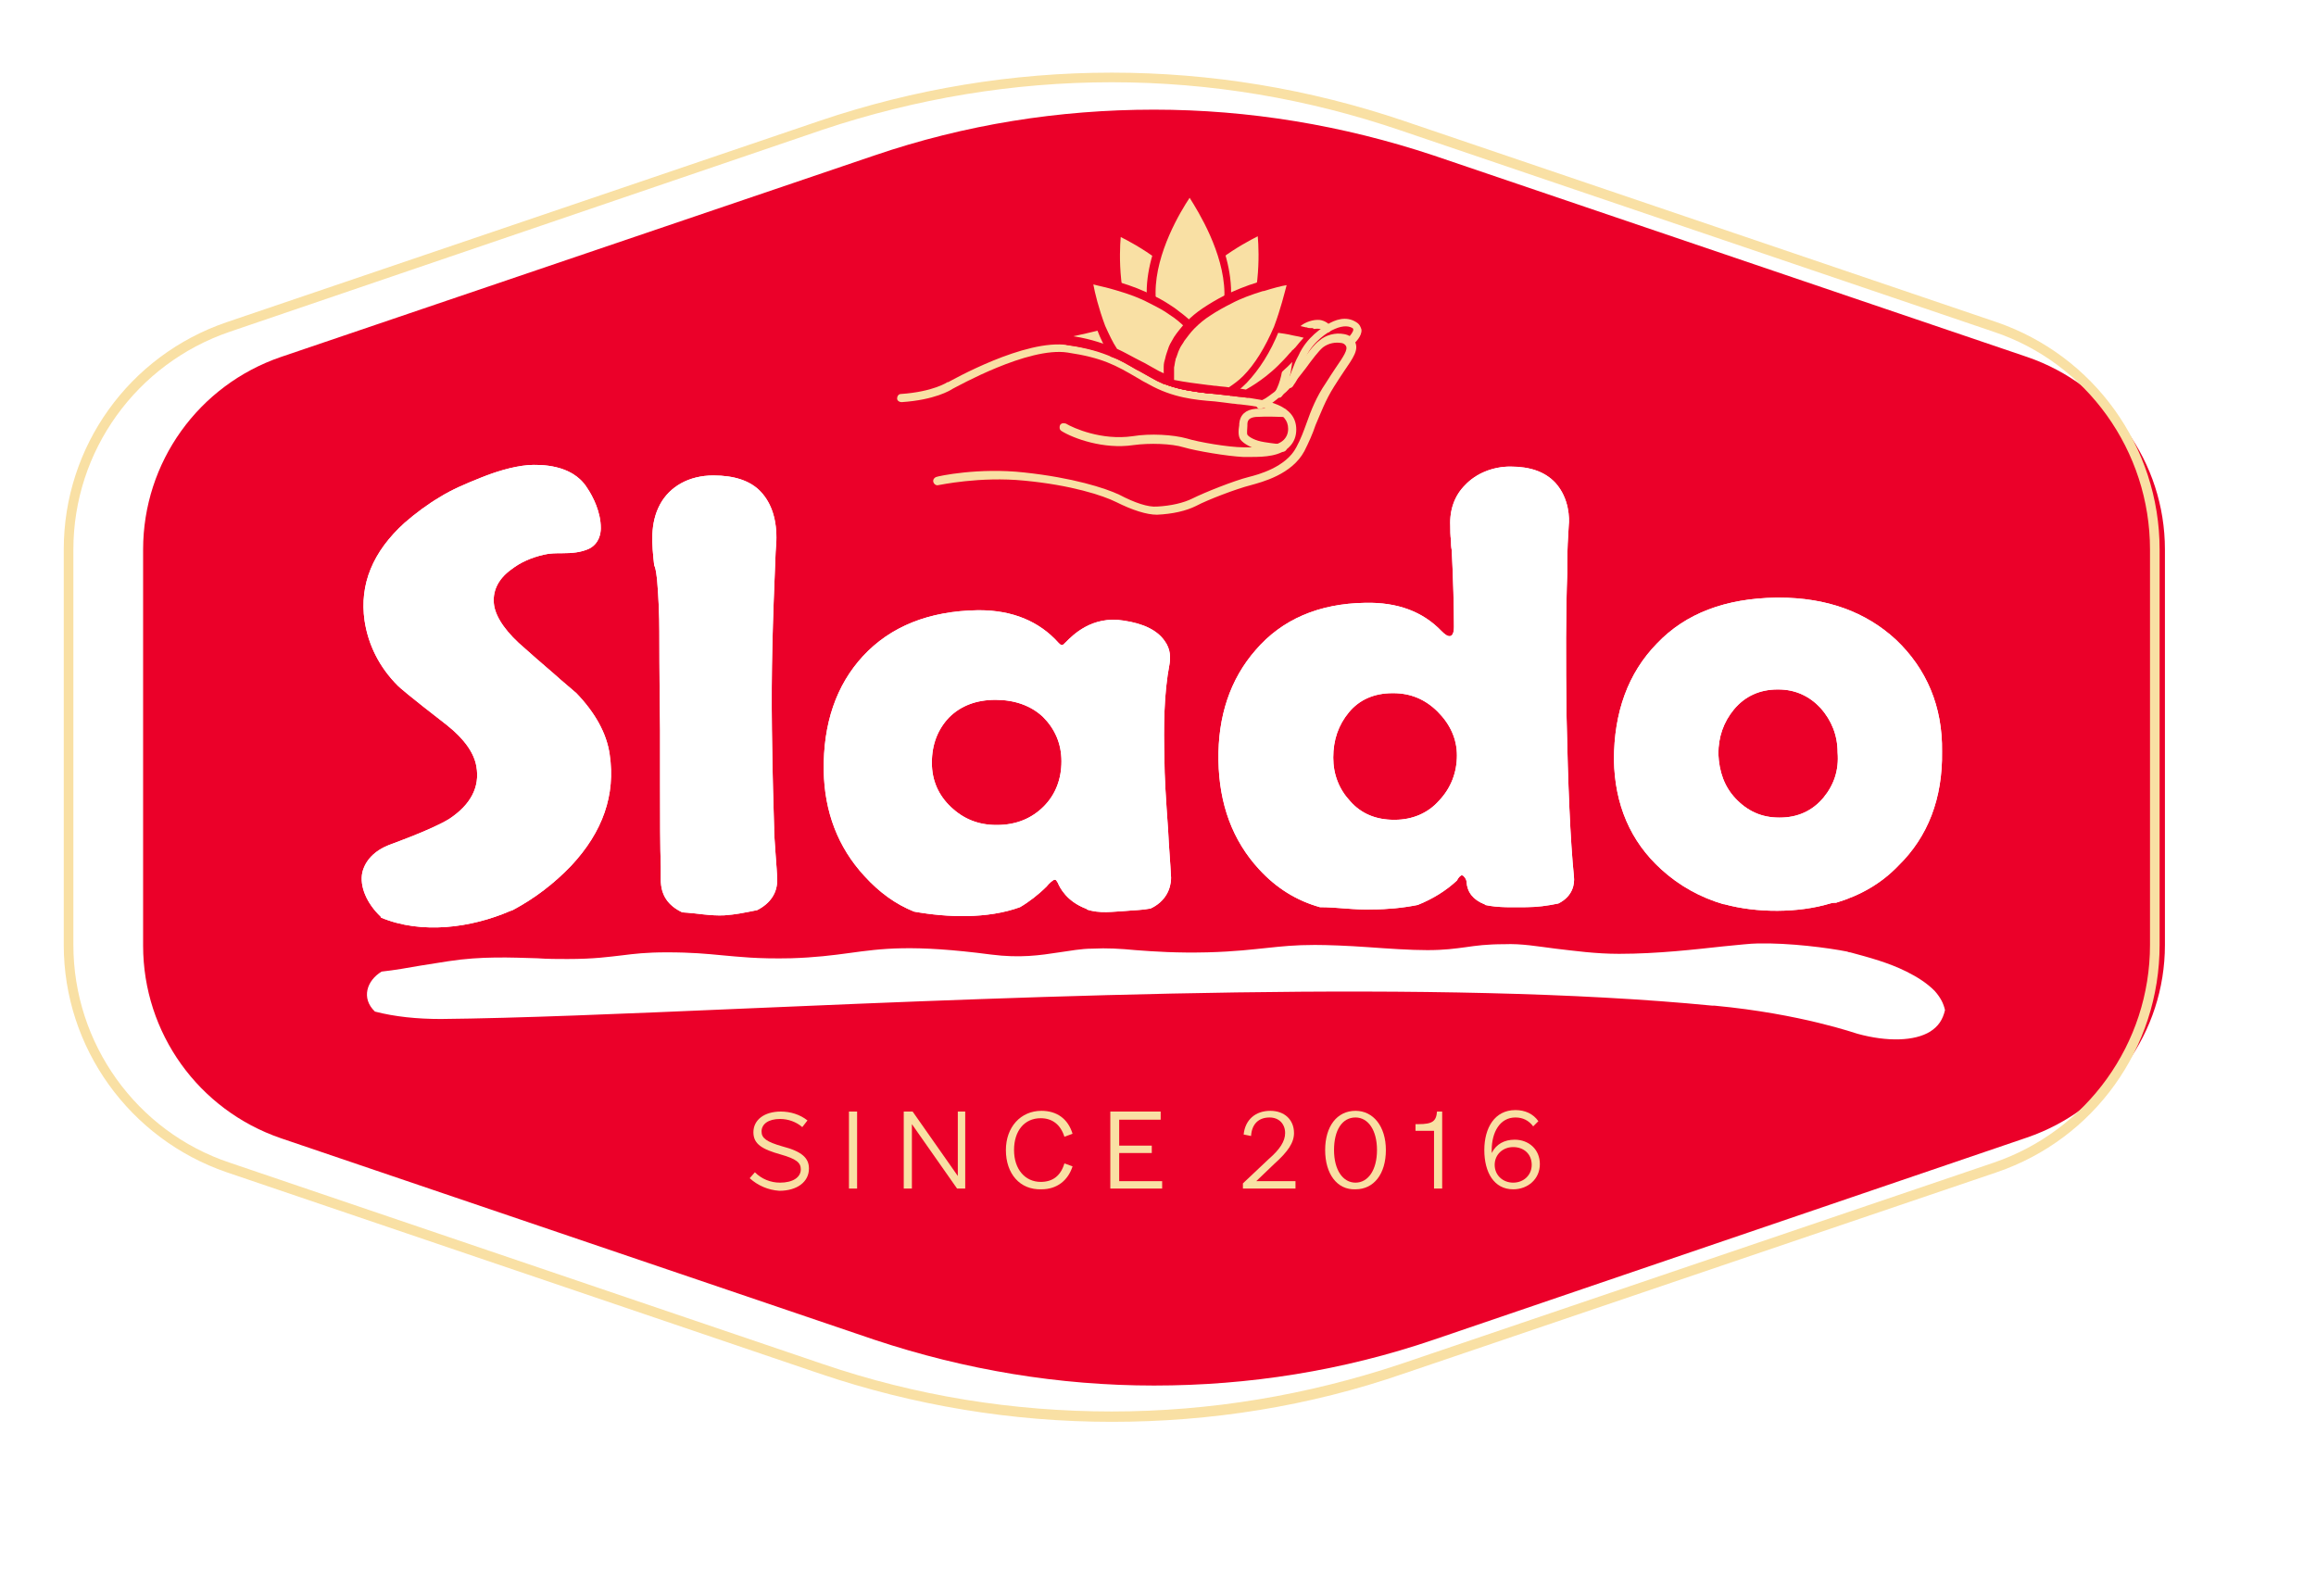 <svg xmlns="http://www.w3.org/2000/svg" width="164" height="113" viewBox="0 0 164 113" fill="none">
  <path d="M81.718 7.766C88.43 7.766 95.091 8.867 101.541 11.017L143.548 25.282C149.369 27.274 153.302 32.728 153.302 38.917V66.921C153.302 73.109 149.369 78.563 143.548 80.556L101.541 94.873C95.091 97.075 88.43 98.124 81.718 98.124C75.005 98.124 68.345 97.023 61.895 94.873L19.888 80.609C14.067 78.616 10.134 73.162 10.134 66.973V38.917C10.134 32.728 14.067 27.274 19.888 25.282L61.895 11.017C68.345 8.815 75.005 7.766 81.718 7.766ZM81.718 3.256C74.481 3.256 67.296 4.462 60.479 6.769L18.42 21.034C10.763 23.656 5.624 30.841 5.624 38.917V66.921C5.624 74.997 10.763 82.182 18.42 84.804L60.426 99.068C67.296 101.376 74.428 102.582 81.665 102.582C88.903 102.582 96.087 101.376 102.905 99.068L144.911 84.804C152.568 82.182 157.707 74.997 157.707 66.921V38.917C157.707 30.841 152.568 23.656 144.911 21.034L102.957 6.769C96.14 4.41 88.955 3.256 81.718 3.256Z" fill="white"/>
  <g filter="url(#filter0_dd_1_3118)">
    <path d="M81.72 104.26C74.273 104.26 66.983 103.054 59.956 100.641L17.95 86.377C9.611 83.545 4 75.731 4 66.921V38.916C4 30.106 9.611 22.292 17.897 19.513L59.904 5.248C66.983 2.836 74.273 1.63 81.72 1.63C89.166 1.63 96.456 2.836 103.483 5.248L145.49 19.513C153.828 22.345 159.387 30.159 159.387 38.916V66.921C159.387 75.731 153.776 83.545 145.49 86.324L103.483 100.589C96.456 103.054 89.166 104.26 81.72 104.26ZM81.72 4.881C74.64 4.881 67.665 6.035 61.005 8.29L18.946 22.554C11.971 24.967 7.251 31.522 7.251 38.916V66.921C7.251 74.315 11.971 80.87 18.946 83.283L60.953 97.547C67.665 99.802 74.64 100.956 81.667 100.956C88.747 100.956 95.722 99.802 102.382 97.547L144.388 83.283C151.416 80.923 156.083 74.315 156.083 66.921V38.916C156.083 31.522 151.363 24.967 144.388 22.554L102.382 8.29C95.774 6.035 88.799 4.881 81.72 4.881ZM81.72 99.75C74.797 99.75 67.927 98.596 61.372 96.393L19.366 82.129C12.863 79.927 8.51 73.843 8.51 66.973V38.916C8.51 32.047 12.863 25.963 19.366 23.761L61.372 9.496C67.927 7.241 74.797 6.14 81.72 6.14C88.642 6.14 95.512 7.294 102.067 9.496L144.074 23.761C150.577 25.963 154.929 32.047 154.929 38.916V66.921C154.929 73.791 150.577 79.874 144.074 82.077L102.067 96.393C95.512 98.596 88.642 99.75 81.72 99.75ZM81.72 9.339C75.164 9.339 68.662 10.388 62.421 12.538L20.415 26.802C15.223 28.585 11.761 33.41 11.761 38.916V66.921C11.761 72.375 15.223 77.252 20.415 79.035L62.421 93.299C68.662 95.397 75.164 96.498 81.72 96.498C88.275 96.498 94.778 95.449 101.019 93.299L143.025 79.035C148.217 77.252 151.678 72.427 151.678 66.921V38.916C151.678 33.462 148.217 28.585 143.025 26.802L101.019 12.538C94.778 10.44 88.275 9.339 81.72 9.339Z" fill="white"/>
  </g>
  <path fill-rule="evenodd" clip-rule="evenodd" d="M81.719 100.379C74.744 100.379 67.822 99.226 61.161 96.971L19.155 82.706C12.39 80.399 7.88 74.053 7.88 66.921V38.917C7.88 31.785 12.442 25.439 19.155 23.132L61.161 8.867C67.769 6.612 74.692 5.458 81.719 5.458C88.694 5.458 95.616 6.612 102.276 8.867L144.283 23.132C151.048 25.439 155.558 31.785 155.558 38.917V66.921C155.558 74.053 150.995 80.399 144.283 82.706L102.276 96.971C95.616 99.226 88.746 100.379 81.719 100.379Z" fill="#EB0029"/>
  <path d="M81.718 7.766C88.43 7.766 95.091 8.867 101.541 11.017L143.548 25.282C149.369 27.274 153.302 32.728 153.302 38.917V66.921C153.302 73.109 149.369 78.563 143.548 80.556L101.541 94.873C95.091 97.075 88.43 98.124 81.718 98.124C75.005 98.124 68.345 97.023 61.895 94.873L19.888 80.609C14.067 78.616 10.134 73.162 10.134 66.973V38.917C10.134 32.728 14.067 27.274 19.888 25.282L61.895 11.017C68.345 8.815 75.005 7.766 81.718 7.766ZM81.718 3.256C74.481 3.256 67.296 4.462 60.479 6.769L18.42 21.034C10.763 23.656 5.624 30.841 5.624 38.917V66.921C5.624 74.997 10.763 82.182 18.42 84.804L60.426 99.068C67.296 101.376 74.428 102.582 81.665 102.582C88.903 102.582 96.087 101.376 102.905 99.068L144.911 84.804C152.568 82.182 157.707 74.997 157.707 66.921V38.917C157.707 30.841 152.568 23.656 144.911 21.034L102.957 6.769C96.14 4.41 88.955 3.256 81.718 3.256Z" fill="white"/>
  <path d="M78.72 100.694C71.693 100.694 64.718 99.54 58.058 97.285L16.052 83.021C9.182 80.661 4.514 74.21 4.514 66.921V38.916C4.514 31.627 9.129 25.177 16.052 22.817L58.058 8.552C64.718 6.297 71.693 5.144 78.72 5.144C85.748 5.144 92.722 6.297 99.383 8.552L141.389 22.817C148.259 25.177 152.926 31.627 152.926 38.916V66.921C152.926 74.21 148.311 80.661 141.389 83.021L99.383 97.285C92.722 99.592 85.748 100.694 78.72 100.694ZM78.72 5.825C71.745 5.825 64.876 6.979 58.268 9.182L16.261 23.498C9.654 25.753 5.196 31.942 5.196 38.916V66.921C5.196 73.896 9.654 80.136 16.261 82.339L58.268 96.603C64.876 98.858 71.745 99.96 78.72 99.96C85.695 99.96 92.565 98.806 99.173 96.603L141.179 82.339C147.787 80.084 152.245 73.896 152.245 66.921V38.916C152.245 31.942 147.787 25.701 141.179 23.498L99.173 9.234C92.565 6.979 85.695 5.825 78.72 5.825Z" fill="#F9E0A4"/>
  <path d="M53.088 83.44L53.455 83.02C53.927 83.493 54.556 83.755 55.238 83.755C56.129 83.755 56.706 83.388 56.706 82.811C56.706 82.339 56.391 82.076 55.29 81.762C53.979 81.395 53.35 81.028 53.35 80.189C53.35 79.297 54.136 78.72 55.29 78.72C55.972 78.72 56.654 78.93 57.178 79.35L56.811 79.822C56.391 79.454 55.815 79.245 55.238 79.245C54.399 79.245 53.927 79.612 53.927 80.136C53.927 80.608 54.294 80.87 55.395 81.185C56.811 81.552 57.283 82.024 57.283 82.758C57.283 83.702 56.444 84.332 55.185 84.332C54.399 84.279 53.664 83.965 53.088 83.44Z" fill="#F9E0A4"/>
  <path d="M60.693 78.72H60.116V84.174H60.693V78.72Z" fill="#F9E0A4"/>
  <path d="M68.349 78.72V84.174H67.772L64.573 79.612V84.174H63.996V78.72H64.625L67.824 83.283V78.72H68.349Z" fill="#F9E0A4"/>
  <path d="M71.229 81.447C71.229 79.822 72.278 78.668 73.746 78.668C74.847 78.668 75.634 79.245 75.949 80.294L75.372 80.504C75.11 79.664 74.533 79.192 73.694 79.192C72.54 79.192 71.806 80.084 71.806 81.447C71.806 82.811 72.592 83.702 73.694 83.702C74.533 83.702 75.11 83.283 75.372 82.391L75.949 82.601C75.634 83.598 74.847 84.227 73.746 84.227C72.225 84.279 71.229 83.126 71.229 81.447Z" fill="#F9E0A4"/>
  <path d="M82.294 83.65V84.174H78.623V78.72H82.189V79.297H79.252V81.133H81.56V81.657H79.252V83.65H82.294Z" fill="#F9E0A4"/>
  <path d="M91.736 83.65V84.174H88.013V83.807L89.848 82.077C90.635 81.395 91.002 80.818 91.002 80.241C91.002 79.612 90.582 79.14 89.901 79.14C89.114 79.14 88.642 79.612 88.59 80.451L88.065 80.346C88.17 79.297 88.904 78.668 89.953 78.668C90.95 78.668 91.631 79.297 91.631 80.241C91.631 80.923 91.212 81.552 90.215 82.444L88.957 83.65H91.736Z" fill="#F9E0A4"/>
  <path d="M93.836 81.447C93.836 79.769 94.675 78.668 95.986 78.668C97.245 78.668 98.136 79.769 98.136 81.447C98.136 83.126 97.297 84.227 95.986 84.227C94.675 84.279 93.836 83.126 93.836 81.447ZM97.507 81.447C97.507 80.031 96.877 79.14 95.986 79.14C95.042 79.14 94.465 80.031 94.465 81.447C94.465 82.863 95.094 83.755 95.986 83.755C96.877 83.755 97.507 82.863 97.507 81.447Z" fill="#F9E0A4"/>
  <path d="M101.546 80.084H100.235V79.612H100.445C101.441 79.612 101.704 79.402 101.756 78.72H102.123V84.174H101.546V80.084Z" fill="#F9E0A4"/>
  <path d="M109.04 82.444C109.04 83.492 108.201 84.227 107.152 84.227C105.788 84.227 105.107 83.02 105.107 81.447C105.107 79.874 105.841 78.615 107.309 78.615C107.991 78.615 108.568 78.877 108.935 79.402L108.568 79.769C108.253 79.349 107.834 79.14 107.309 79.14C106.208 79.14 105.631 80.189 105.631 81.447V81.657C105.946 81.028 106.523 80.713 107.257 80.713C108.253 80.713 109.04 81.395 109.04 82.444ZM108.463 82.496C108.463 81.709 107.886 81.237 107.152 81.237C106.418 81.237 105.841 81.762 105.841 82.496C105.841 83.23 106.418 83.755 107.152 83.755C107.886 83.755 108.463 83.23 108.463 82.496Z" fill="#F9E0A4"/>
  <path d="M88.645 32.361C88.435 32.361 88.225 32.361 88.068 32.361H88.016C86.914 32.309 84.712 31.941 83.82 31.679C82.981 31.417 81.408 31.364 80.254 31.522C78.156 31.837 76.006 31.05 75.167 30.525C75.01 30.421 75.01 30.263 75.062 30.106C75.167 29.949 75.324 29.949 75.482 30.001C76.006 30.316 77.999 31.207 80.202 30.892C81.46 30.683 83.086 30.788 84.03 31.05C84.869 31.312 87.019 31.679 88.068 31.679H88.12C88.855 31.679 90.323 31.732 90.9 31.155C91.11 30.945 91.215 30.683 91.215 30.368C91.215 29.162 89.746 28.847 87.806 28.637C87.596 28.637 87.439 28.585 87.281 28.585C86.862 28.533 86.495 28.48 86.023 28.428C84.607 28.323 83.034 28.166 81.355 27.221C81.041 27.064 80.778 26.907 80.516 26.75C78.995 25.858 78.051 25.334 75.587 24.966C72.807 24.547 67.773 27.379 67.458 27.536C67.301 27.641 66.199 28.323 63.84 28.48C63.682 28.48 63.525 28.375 63.525 28.218C63.525 28.061 63.63 27.903 63.787 27.903C66.095 27.746 67.091 27.064 67.091 27.064C67.091 27.064 67.091 27.064 67.143 27.064C67.353 26.959 72.597 23.97 75.639 24.442C78.261 24.809 79.205 25.386 80.831 26.278C81.093 26.435 81.355 26.592 81.67 26.75C83.243 27.641 84.712 27.746 86.128 27.903C86.547 27.956 86.967 28.008 87.386 28.061C87.543 28.061 87.753 28.113 87.911 28.113C89.641 28.323 91.791 28.637 91.791 30.421C91.791 30.892 91.634 31.312 91.319 31.627C90.69 32.309 89.536 32.361 88.645 32.361Z" fill="#F9E0A4"/>
  <path d="M81.933 36.452C81.199 36.452 80.202 36.137 79.048 35.56C78.105 35.088 75.849 34.354 72.546 34.04C69.399 33.725 66.515 34.354 66.462 34.354C66.305 34.407 66.148 34.302 66.095 34.145C66.043 33.987 66.148 33.83 66.305 33.777C66.41 33.725 69.294 33.096 72.546 33.463C75.954 33.83 78.262 34.564 79.258 35.036C80.359 35.613 81.303 35.928 81.933 35.875C82.929 35.823 83.821 35.613 84.45 35.298C85.289 34.879 87.387 34.04 88.436 33.777C89.065 33.62 91.058 33.096 91.792 31.68C92.107 31.103 92.316 30.526 92.526 29.949C92.841 29.058 93.208 28.114 93.89 27.117C94.152 26.698 94.362 26.383 94.571 26.068C95.148 25.229 95.463 24.757 95.306 24.495C95.253 24.39 95.096 24.285 94.939 24.285C94.571 24.233 94.099 24.285 93.68 24.6C93.365 24.862 92.893 25.491 92.474 26.068C91.897 26.802 91.32 27.589 90.9 27.904C90.691 28.061 90.533 28.166 90.428 28.271C89.957 28.638 89.694 28.848 89.275 28.953C89.117 29.005 88.96 28.848 88.96 28.691C88.908 28.533 89.065 28.376 89.222 28.376C89.484 28.323 89.694 28.166 90.114 27.851C90.271 27.747 90.428 27.589 90.638 27.432C91.005 27.17 91.582 26.383 92.107 25.701C92.579 25.02 93.051 24.39 93.418 24.128C93.89 23.708 94.571 23.551 95.148 23.656C95.515 23.708 95.83 23.918 95.935 24.18C96.25 24.757 95.83 25.334 95.148 26.331C94.939 26.645 94.729 26.96 94.466 27.379C93.837 28.376 93.523 29.267 93.156 30.106C92.946 30.736 92.683 31.313 92.369 31.942C91.477 33.62 89.327 34.145 88.593 34.354C87.544 34.617 85.499 35.403 84.712 35.823C83.978 36.19 83.034 36.4 81.933 36.452C81.985 36.452 81.985 36.452 81.933 36.452Z" fill="#F9E0A4"/>
  <path d="M90.586 28.166C90.533 28.166 90.481 28.166 90.428 28.113C90.271 28.009 90.219 27.851 90.323 27.694C90.323 27.694 90.743 27.012 90.848 25.806C91.005 24.495 91.739 23.446 92.106 23.079C92.421 22.817 92.998 22.607 93.47 22.66C93.785 22.712 94.047 22.869 94.204 23.079C94.309 23.236 94.257 23.394 94.152 23.498C93.994 23.603 93.837 23.551 93.732 23.446C93.68 23.341 93.575 23.289 93.418 23.289C93.103 23.236 92.683 23.394 92.526 23.551C92.264 23.761 91.582 24.652 91.477 25.858C91.32 27.169 90.848 27.956 90.848 27.956C90.743 28.113 90.691 28.166 90.586 28.166Z" fill="#F9E0A4"/>
  <path d="M90.585 31.994C90.323 31.994 90.008 31.942 89.431 31.889C88.644 31.784 88.068 31.417 87.858 31.155C87.648 30.893 87.701 30.421 87.753 30.106C87.753 30.054 87.753 30.001 87.753 30.001C87.805 29.372 88.225 29.005 88.907 28.953C89.693 28.9 90.847 28.953 90.9 28.953C91.057 28.953 91.162 29.11 91.162 29.267C91.162 29.424 91.004 29.529 90.847 29.529C90.847 29.529 89.641 29.477 88.907 29.529C88.435 29.582 88.33 29.792 88.33 30.054C88.33 30.106 88.33 30.159 88.33 30.159C88.33 30.316 88.277 30.683 88.33 30.788C88.435 30.945 88.854 31.207 89.536 31.312C90.218 31.417 90.585 31.47 90.795 31.417C90.952 31.365 91.109 31.522 91.109 31.68C91.162 31.837 91.004 31.994 90.847 31.994C90.795 31.994 90.69 31.994 90.585 31.994Z" fill="#F9E0A4"/>
  <path d="M84.921 26.488C84.921 26.488 86.861 24.39 85.078 21.244C83.295 18.097 79.099 16.314 79.099 16.314C79.099 16.314 78.522 20.824 80.306 23.971C82.141 27.117 84.921 26.488 84.921 26.488Z" fill="#F9E0A4"/>
  <path d="M84.343 26.855C83.347 26.855 81.407 26.54 80.043 24.128C78.208 20.929 78.732 16.471 78.785 16.314C78.785 16.209 78.837 16.157 78.942 16.104C79.047 16.052 79.099 16.052 79.204 16.104C79.361 16.157 83.504 17.992 85.34 21.139C87.228 24.443 85.183 26.698 85.13 26.698C85.078 26.75 85.025 26.75 84.973 26.802C84.973 26.802 84.763 26.855 84.343 26.855ZM79.361 16.786C79.257 17.94 79.152 21.349 80.568 23.866C82.088 26.488 84.291 26.331 84.763 26.278C85.078 25.911 86.336 24.076 84.815 21.453C83.4 18.936 80.41 17.31 79.361 16.786Z" fill="#EB0029"/>
  <path d="M83.507 26.488C83.507 26.488 81.566 24.39 83.35 21.244C85.132 18.097 89.328 16.314 89.328 16.314C89.328 16.314 89.905 20.824 88.122 23.971C86.286 27.117 83.507 26.488 83.507 26.488Z" fill="#F9E0A4"/>
  <path d="M84.083 26.855C83.716 26.855 83.453 26.802 83.453 26.802C83.401 26.802 83.349 26.75 83.296 26.698C83.296 26.698 81.198 24.39 83.086 21.139C84.922 17.94 89.012 16.157 89.222 16.104C89.327 16.052 89.379 16.052 89.484 16.104C89.589 16.157 89.642 16.209 89.642 16.314C89.642 16.524 90.219 20.929 88.383 24.128C87.019 26.54 85.079 26.855 84.083 26.855ZM83.663 26.226C84.135 26.278 86.338 26.435 87.859 23.813C89.275 21.349 89.17 17.94 89.065 16.734C88.016 17.258 85.027 18.884 83.611 21.349C82.09 24.076 83.349 25.859 83.663 26.226Z" fill="#EB0029"/>
  <path d="M92.735 23.656C92.683 23.656 92.578 23.604 92.421 23.551C92.211 23.499 92.001 23.446 91.686 23.394C91.319 23.341 90.9 23.236 90.48 23.184C89.903 23.131 89.274 23.079 88.592 23.079C87.858 23.079 87.124 23.131 86.39 23.289C86.18 23.341 86.023 23.394 85.813 23.446C85.708 23.499 85.603 23.499 85.551 23.551C85.288 23.656 85.079 23.708 84.869 23.813C84.554 23.971 84.292 24.128 84.082 24.285C83.873 24.443 83.663 24.652 83.505 24.81C83.296 25.072 83.138 25.282 82.981 25.544C82.929 25.649 82.824 25.806 82.771 25.911C82.719 26.016 82.666 26.068 82.666 26.173C82.561 26.435 82.509 26.645 82.509 26.855C82.614 26.907 82.719 26.96 82.824 26.96C83.768 27.327 84.712 27.432 85.603 27.537C85.76 27.537 85.97 27.589 86.128 27.589C86.442 27.642 86.757 27.642 87.072 27.694C87.177 27.694 87.806 27.799 87.911 27.799C88.068 27.799 88.173 27.851 88.33 27.851C88.907 27.537 89.431 27.17 89.903 26.802C90.218 26.54 90.48 26.331 90.743 26.068C91.057 25.754 91.372 25.491 91.582 25.177C91.686 25.072 91.791 24.915 91.896 24.81C92.473 24.18 92.788 23.708 92.788 23.708C92.788 23.708 92.788 23.708 92.735 23.656Z" fill="#F9E0A4"/>
  <path d="M88.33 28.166L87.858 28.113C87.701 28.113 87.124 28.009 87.019 28.009C86.705 27.956 86.39 27.956 86.075 27.904C85.918 27.904 85.708 27.851 85.551 27.851H85.498C84.659 27.746 83.715 27.642 82.666 27.274C82.562 27.222 82.457 27.222 82.352 27.169C82.247 27.117 82.142 26.96 82.195 26.855C82.247 26.645 82.299 26.383 82.404 26.121C82.457 26.016 82.457 25.963 82.509 25.858C82.562 25.754 82.614 25.596 82.719 25.439C82.876 25.177 83.086 24.915 83.296 24.652L83.348 24.6C83.558 24.39 83.768 24.233 83.978 24.075C84.24 23.866 84.502 23.708 84.817 23.551C85.026 23.446 85.236 23.341 85.498 23.236C85.603 23.184 85.708 23.184 85.813 23.131C86.023 23.079 86.233 23.027 86.39 22.974C87.072 22.817 87.858 22.712 88.645 22.712C89.222 22.712 89.851 22.764 90.533 22.817C90.952 22.869 91.32 22.922 91.739 23.027C92.054 23.079 92.263 23.131 92.473 23.184C92.473 23.184 92.473 23.184 92.526 23.184C92.631 23.236 92.736 23.236 92.788 23.236C92.84 23.236 92.84 23.236 92.893 23.236C92.945 23.236 92.945 23.236 92.945 23.236C93.05 23.289 93.103 23.341 93.103 23.446C93.155 23.551 93.103 23.603 93.05 23.708C93.05 23.708 92.736 24.18 92.159 24.862C92.159 24.862 92.159 24.862 92.159 24.915C92.106 25.019 92.001 25.072 91.949 25.177L91.844 25.282C91.529 25.596 91.267 25.911 90.952 26.173C90.69 26.435 90.376 26.698 90.061 26.96C89.537 27.379 89.012 27.746 88.488 28.009C88.435 28.166 88.383 28.166 88.33 28.166ZM85.603 27.274C85.761 27.274 85.97 27.327 86.128 27.327C86.442 27.379 86.757 27.379 87.072 27.432C87.177 27.432 87.806 27.537 87.911 27.537L88.225 27.589C88.697 27.327 89.169 27.012 89.641 26.645C89.904 26.435 90.218 26.173 90.481 25.911C90.743 25.649 91.057 25.334 91.32 25.019L91.424 24.915C91.477 24.81 91.582 24.757 91.634 24.705C91.634 24.705 91.634 24.652 91.687 24.652C91.949 24.338 92.159 24.075 92.316 23.918C92.106 23.866 91.896 23.813 91.582 23.761C91.162 23.656 90.743 23.603 90.376 23.551C89.694 23.446 89.117 23.446 88.54 23.446C87.806 23.446 87.072 23.499 86.442 23.656C86.285 23.708 86.075 23.761 85.918 23.813C85.813 23.866 85.761 23.866 85.656 23.918C85.446 24.023 85.236 24.075 85.026 24.18C84.764 24.285 84.502 24.442 84.292 24.652C84.082 24.81 83.925 24.967 83.715 25.177C83.715 25.177 83.715 25.177 83.663 25.229C83.506 25.439 83.348 25.649 83.191 25.858C83.138 25.963 83.086 26.068 83.034 26.173V26.226C82.981 26.33 82.981 26.383 82.929 26.435C82.876 26.593 82.824 26.698 82.824 26.802H82.876C83.82 27.065 84.712 27.169 85.603 27.274Z" fill="#EB0029"/>
  <path d="M85.706 27.379C85.706 27.379 85.654 27.432 85.549 27.537C84.658 27.432 83.714 27.327 82.77 26.96C82.665 26.907 82.56 26.907 82.455 26.855C82.193 26.75 81.931 26.593 81.668 26.488C81.354 26.331 81.091 26.173 80.829 26.016C80.147 25.596 79.571 25.282 78.889 24.967C78.05 24.6 77.106 24.285 75.69 24.076C75.48 23.813 75.375 23.708 75.375 23.708C75.375 23.708 76.529 23.341 78.05 23.184C78.627 23.131 79.256 23.079 79.938 23.079C80.672 23.079 81.459 23.184 82.193 23.394C82.35 23.446 82.507 23.499 82.665 23.551C82.979 23.656 83.294 23.813 83.556 23.971C83.766 24.076 83.976 24.18 84.133 24.338C84.395 24.547 84.658 24.757 84.815 24.967C85.077 25.282 85.287 25.596 85.392 25.859C85.444 26.016 85.497 26.173 85.549 26.278C85.654 26.54 85.654 26.75 85.706 26.907C85.706 27.222 85.706 27.379 85.706 27.379Z" fill="#F9E0A4"/>
  <path d="M85.551 27.852C85.498 27.852 85.498 27.852 85.551 27.852C84.712 27.747 83.715 27.642 82.666 27.275C82.561 27.222 82.456 27.222 82.352 27.17C82.089 27.065 81.775 26.907 81.513 26.75C81.25 26.593 80.936 26.436 80.673 26.278L80.464 26.173C79.834 25.806 79.31 25.492 78.733 25.282C77.999 24.967 77.055 24.652 75.587 24.443C75.534 24.443 75.429 24.39 75.377 24.338C75.219 24.128 75.115 24.023 75.115 24.023C75.062 23.971 75.01 23.866 75.01 23.761C75.01 23.656 75.115 23.551 75.219 23.551C75.272 23.551 76.373 23.184 77.946 23.027C78.628 22.974 79.257 22.922 79.834 22.922C80.673 22.922 81.46 23.027 82.142 23.236C82.299 23.289 82.456 23.341 82.614 23.394C82.614 23.394 82.614 23.394 82.666 23.394C83.033 23.499 83.296 23.656 83.61 23.813C83.82 23.918 84.03 24.076 84.24 24.18C84.502 24.39 84.764 24.6 84.974 24.862C85.236 25.177 85.446 25.492 85.603 25.859C85.655 26.016 85.76 26.173 85.813 26.331C85.865 26.54 85.918 26.803 85.97 27.012C86.022 27.275 86.022 27.484 86.022 27.484C86.022 27.537 86.022 27.589 85.97 27.642C85.97 27.642 85.918 27.747 85.76 27.852C85.655 27.799 85.603 27.852 85.551 27.852ZM76.006 23.813C77.37 24.023 78.261 24.39 78.995 24.652C79.625 24.915 80.149 25.229 80.778 25.596L80.988 25.701C81.303 25.859 81.565 26.016 81.827 26.173C82.089 26.331 82.352 26.436 82.614 26.54C82.719 26.593 82.823 26.593 82.876 26.645C83.767 26.96 84.607 27.117 85.446 27.17C85.446 27.117 85.446 27.012 85.393 26.907C85.341 26.698 85.341 26.488 85.236 26.331C85.183 26.226 85.131 26.068 85.079 25.911C84.921 25.596 84.764 25.334 84.554 25.072C84.344 24.862 84.135 24.652 83.872 24.443C83.715 24.338 83.505 24.18 83.348 24.076C83.086 23.918 82.823 23.813 82.561 23.709C82.561 23.709 82.561 23.709 82.509 23.709C82.352 23.656 82.194 23.604 82.037 23.551C81.355 23.341 80.673 23.289 79.887 23.236C79.31 23.236 78.733 23.236 78.051 23.341C77.212 23.551 76.478 23.709 76.006 23.813Z" fill="#EB0029"/>
  <path d="M84.239 25.229C84.239 25.229 86.966 24.39 86.966 20.772C86.966 17.153 84.239 13.535 84.239 13.535C84.239 13.535 81.512 17.153 81.512 20.772C81.46 24.39 84.239 25.229 84.239 25.229Z" fill="#F9E0A4"/>
  <path d="M84.24 25.491C84.188 25.491 84.188 25.491 84.135 25.491C84.083 25.491 81.198 24.547 81.198 20.719C81.198 17.048 83.873 13.43 83.978 13.272C84.03 13.22 84.135 13.168 84.188 13.168C84.292 13.168 84.345 13.22 84.397 13.272C84.502 13.43 87.177 16.996 87.177 20.719C87.177 24.495 84.292 25.439 84.24 25.491ZM84.24 14.007C83.611 14.95 81.828 17.887 81.828 20.719C81.828 23.708 83.82 24.705 84.292 24.862C84.764 24.705 86.705 23.708 86.705 20.719C86.652 17.887 84.869 15.003 84.24 14.007Z" fill="#EB0029"/>
  <path d="M85.708 26.225C85.708 25.963 85.656 25.648 85.603 25.334C85.551 25.072 85.446 24.809 85.341 24.547C85.236 24.285 85.079 24.023 84.922 23.813C84.764 23.551 84.555 23.288 84.292 23.026C84.24 22.974 84.24 22.974 84.187 22.922C83.82 22.554 83.453 22.24 83.034 21.977C82.562 21.663 82.037 21.348 81.565 21.138C80.779 20.719 79.94 20.457 79.205 20.247C77.999 19.88 77.108 19.775 77.108 19.775C77.108 19.775 77.317 21.348 78.052 23.184C78.261 23.761 78.576 24.39 78.891 24.967C79.573 25.229 80.149 25.596 80.831 26.016C81.093 26.173 81.356 26.33 81.67 26.488C81.932 26.645 82.195 26.75 82.457 26.855C82.562 26.907 82.667 26.959 82.772 26.959C83.715 27.327 84.659 27.431 85.551 27.536C85.551 27.536 85.551 27.536 85.551 27.484C85.603 27.327 85.656 27.117 85.656 26.907C85.708 26.75 85.708 26.488 85.708 26.225Z" fill="#F9E0A4"/>
  <path d="M85.549 27.851C85.497 27.851 85.497 27.851 85.497 27.851C84.658 27.746 83.714 27.641 82.665 27.274C82.56 27.222 82.455 27.222 82.35 27.169C82.088 27.064 81.773 26.907 81.511 26.75C81.249 26.592 80.934 26.435 80.672 26.278L80.462 26.173C79.833 25.806 79.308 25.491 78.732 25.281C78.679 25.281 78.627 25.229 78.574 25.177C78.26 24.652 77.945 24.023 77.683 23.341C76.949 21.506 76.739 19.932 76.739 19.88C76.739 19.775 76.739 19.67 76.844 19.618C76.896 19.565 77.001 19.513 77.106 19.513C77.158 19.513 77.998 19.67 79.256 19.985C80.148 20.247 80.934 20.561 81.668 20.929C82.245 21.191 82.717 21.506 83.189 21.82C83.609 22.135 84.028 22.45 84.343 22.764L84.448 22.869C84.71 23.184 84.972 23.446 85.13 23.708C85.287 23.97 85.444 24.233 85.602 24.495C85.707 24.809 85.811 25.072 85.916 25.334C85.969 25.648 86.021 25.963 86.074 26.278C86.074 26.54 86.074 26.802 86.021 27.012C85.969 27.222 85.969 27.431 85.916 27.641C85.916 27.694 85.864 27.799 85.811 27.851C85.707 27.851 85.602 27.851 85.549 27.851ZM79.099 24.704C79.676 24.967 80.2 25.281 80.829 25.596L81.039 25.701C81.301 25.858 81.616 26.016 81.878 26.173C82.14 26.33 82.403 26.435 82.665 26.54C82.77 26.592 82.875 26.592 82.927 26.645C83.819 26.959 84.605 27.117 85.392 27.169C85.392 27.064 85.444 26.959 85.444 26.855C85.444 26.645 85.497 26.435 85.444 26.225C85.444 25.963 85.392 25.701 85.339 25.439C85.287 25.229 85.182 24.967 85.077 24.704C84.972 24.442 84.815 24.233 84.658 24.023C84.5 23.761 84.29 23.551 84.028 23.289L83.923 23.184C83.609 22.869 83.242 22.554 82.822 22.292C82.403 21.977 81.878 21.715 81.354 21.453C80.672 21.086 79.938 20.824 79.046 20.561C78.365 20.352 77.788 20.247 77.421 20.142C77.525 20.719 77.788 21.82 78.26 23.079C78.522 23.656 78.784 24.233 79.099 24.704Z" fill="#EB0029"/>
  <path d="M91.373 19.775C91.373 19.775 91.163 21.348 90.429 23.184C89.957 24.442 89.223 25.753 88.174 26.802C87.807 27.169 87.44 27.484 87.073 27.694C86.758 27.641 86.444 27.641 86.129 27.589C85.972 27.589 85.762 27.536 85.604 27.536C84.713 27.431 83.769 27.327 82.825 26.959C82.772 26.75 82.772 26.488 82.772 26.225C82.772 26.12 82.772 26.016 82.772 25.911C82.772 25.753 82.825 25.544 82.877 25.334C82.93 25.072 83.035 24.809 83.14 24.547C83.245 24.337 83.349 24.128 83.507 23.918C83.716 23.603 83.926 23.341 84.241 23.026C84.241 22.974 84.293 22.974 84.346 22.921C84.713 22.554 85.08 22.24 85.499 21.977C85.972 21.663 86.496 21.348 87.02 21.086C87.859 20.666 88.646 20.404 89.38 20.194C90.481 19.88 91.373 19.775 91.373 19.775Z" fill="#F9E0A4"/>
  <path d="M87.071 28.008C87.019 28.008 87.019 28.008 87.071 28.008C86.704 27.956 86.389 27.956 86.075 27.904C85.865 27.904 85.708 27.851 85.55 27.851H85.498C84.659 27.746 83.715 27.641 82.666 27.274C82.561 27.222 82.509 27.169 82.456 27.064C82.404 26.802 82.404 26.54 82.404 26.278C82.404 26.173 82.404 26.068 82.404 25.963C82.404 25.753 82.456 25.544 82.509 25.386C82.561 25.124 82.666 24.862 82.771 24.547C82.876 24.285 83.033 24.075 83.138 23.865C83.348 23.551 83.61 23.236 83.872 22.922C83.925 22.869 83.925 22.869 83.977 22.817C84.344 22.45 84.711 22.135 85.183 21.82C85.655 21.506 86.18 21.191 86.704 20.929C87.438 20.561 88.225 20.247 89.064 19.985C89.064 19.985 89.064 19.985 89.117 19.985C90.323 19.618 91.162 19.513 91.214 19.513C91.319 19.513 91.424 19.513 91.476 19.618C91.529 19.67 91.581 19.775 91.581 19.88C91.581 19.932 91.319 21.558 90.585 23.393C89.956 24.967 89.169 26.173 88.277 27.117C87.91 27.484 87.543 27.799 87.124 28.061C87.176 28.008 87.124 28.008 87.071 28.008ZM85.603 27.274C85.76 27.274 85.918 27.327 86.127 27.327C86.442 27.379 86.704 27.379 87.019 27.431C87.333 27.222 87.701 26.959 88.015 26.645C88.854 25.806 89.588 24.6 90.218 23.131C90.69 21.873 90.952 20.771 91.109 20.194C90.742 20.247 90.165 20.404 89.484 20.614C89.484 20.614 89.484 20.614 89.431 20.614C88.592 20.876 87.858 21.138 87.176 21.506C86.652 21.768 86.18 22.03 85.708 22.345C85.288 22.607 84.921 22.922 84.606 23.236L84.554 23.289C84.292 23.551 84.082 23.865 83.872 24.128C83.767 24.337 83.61 24.495 83.505 24.757C83.4 24.967 83.348 25.229 83.243 25.439C83.243 25.439 83.243 25.439 83.243 25.491C83.191 25.648 83.191 25.806 83.138 26.016V26.068C83.138 26.12 83.138 26.225 83.138 26.33C83.138 26.33 83.138 26.33 83.138 26.383C83.138 26.54 83.138 26.697 83.138 26.907C83.925 27.064 84.764 27.169 85.603 27.274Z" fill="#EB0029"/>
  <path d="M91.32 27.484C91.268 27.484 91.215 27.484 91.163 27.432C91.006 27.327 91.006 27.17 91.111 27.012C91.268 26.802 91.373 26.54 91.53 26.121C91.635 25.858 91.74 25.544 91.95 25.177C92.526 23.866 93.68 23.184 93.995 22.974C94.519 22.66 95.306 22.345 96.04 22.817C96.302 22.974 96.355 23.184 96.407 23.341C96.46 23.813 95.935 24.285 95.83 24.39C95.725 24.495 95.516 24.495 95.411 24.338C95.306 24.233 95.306 24.023 95.463 23.918C95.621 23.761 95.83 23.499 95.83 23.341C95.83 23.341 95.83 23.289 95.778 23.236C95.411 23.027 94.939 23.079 94.309 23.394C94.1 23.499 92.999 24.128 92.474 25.282C92.317 25.649 92.159 25.963 92.107 26.226C91.95 26.645 91.845 26.96 91.635 27.222C91.53 27.432 91.425 27.484 91.32 27.484Z" fill="#F9E0A4"/>
  <path d="M136.994 70.172C136.418 69.595 135.736 69.175 135.002 68.808C133.743 68.179 132.38 67.812 131.016 67.445C130.964 67.445 130.911 67.445 130.806 67.392C129.495 67.13 126.716 66.763 124.461 66.816C123.989 66.816 123.097 66.921 121.996 67.025C120.056 67.235 117.381 67.55 114.654 67.55C112.976 67.55 111.507 67.34 110.144 67.183C108.885 67.025 107.732 66.816 106.525 66.868C105.267 66.868 104.533 66.973 103.798 67.078C103.012 67.183 102.278 67.288 101.071 67.288C99.865 67.288 98.344 67.183 96.876 67.078C95.408 66.973 93.992 66.921 93.1 66.921C91.684 66.921 90.74 67.025 89.744 67.13C88.695 67.235 87.489 67.392 85.496 67.445C83.346 67.497 81.772 67.392 80.409 67.288C79.308 67.183 78.364 67.13 77.367 67.183C76.528 67.183 75.794 67.34 75.007 67.445C73.644 67.655 72.228 67.864 70.183 67.602C64.571 66.868 62.421 67.183 60.114 67.497C58.96 67.655 57.702 67.812 56.023 67.864C53.611 67.917 52.352 67.76 51.146 67.655C50.045 67.55 48.996 67.445 47.213 67.445C45.745 67.445 44.906 67.55 44.066 67.655C43.123 67.76 42.126 67.917 40.186 67.917C39.504 67.917 38.77 67.917 38.035 67.864C36.2 67.812 34.102 67.707 31.742 68.074C31.061 68.179 30.379 68.284 29.75 68.389C28.858 68.546 27.967 68.704 27.023 68.808C25.974 69.438 25.554 70.696 26.551 71.64C27.967 72.007 29.54 72.165 31.218 72.165C36.672 72.112 44.066 71.798 52.614 71.43C73.434 70.539 102.015 69.333 121.262 71.221C121.314 71.221 121.314 71.221 121.367 71.221C121.419 71.221 121.419 71.221 121.419 71.221C127.555 71.798 131.488 73.214 131.54 73.214C133.638 73.79 135.579 73.738 136.68 73.056C137.257 72.689 137.571 72.217 137.729 71.535C137.624 71.063 137.414 70.644 136.994 70.172Z" fill="white"/>
  <path d="M26.969 64.98C29.853 66.187 33.367 65.715 36.146 64.508C36.199 64.508 36.251 64.456 36.304 64.456C37.877 63.617 39.24 62.568 40.447 61.309C42.702 58.897 43.593 56.275 43.174 53.443C42.964 51.922 42.125 50.454 40.814 49.09C40.761 49.038 40.394 48.723 39.712 48.146C39.136 47.622 38.244 46.888 37.195 45.944C35.884 44.843 35.15 43.794 34.993 42.902C34.835 41.906 35.255 41.014 36.199 40.333C36.881 39.808 37.615 39.493 38.506 39.284C38.926 39.179 39.398 39.179 39.817 39.179C40.499 39.179 41.129 39.126 41.705 38.864C42.44 38.497 42.544 37.763 42.544 37.396C42.544 36.294 42.02 35.193 41.548 34.511C40.499 32.886 38.297 32.886 37.405 32.938C36.251 33.043 35.098 33.41 34.049 33.83C33 34.249 32.004 34.669 31.164 35.193C30.273 35.718 29.434 36.347 28.647 37.029C26.392 39.074 25.448 41.381 25.815 43.951C26.078 45.682 26.864 47.255 28.175 48.566C28.28 48.671 28.857 49.195 31.636 51.345C32.895 52.342 33.577 53.338 33.734 54.282C33.996 55.751 33.315 57.009 31.794 58.006C31.112 58.425 29.696 59.054 27.546 59.841C26.497 60.261 25.868 60.942 25.658 61.781C25.448 62.778 25.973 63.984 26.969 64.928C26.969 64.98 26.969 64.98 26.969 64.98Z" fill="white"/>
  <path d="M46.531 41.067C46.636 42.325 46.689 43.584 46.689 44.738V44.79C46.689 45.367 46.688 47.517 46.741 51.713C46.741 52.394 46.741 52.657 46.741 53.129C46.741 53.548 46.741 54.177 46.741 55.436C46.741 58.058 46.741 60.051 46.793 61.362V62.306C46.793 63.407 47.318 64.141 48.314 64.613C49.311 64.666 50.307 64.876 51.303 64.823C52.09 64.771 52.824 64.613 53.611 64.456C54.555 63.984 55.079 63.197 55.027 62.254C55.027 61.834 54.974 61.257 54.922 60.523C54.87 59.684 54.817 59.107 54.817 58.792V58.635C54.765 56.59 54.712 55.593 54.66 51.66C54.607 47.517 54.712 44.161 54.922 39.126L54.974 38.34C55.027 36.871 54.66 35.665 53.873 34.826C53.139 34.039 51.985 33.672 50.517 33.672C48.786 33.672 47.423 34.459 46.741 35.718C46.007 37.081 46.164 38.55 46.322 40.018C46.479 40.385 46.479 40.752 46.531 41.067Z" fill="white"/>
  <path d="M74.64 62.306H74.692C74.797 62.306 74.797 62.358 74.902 62.516C75.059 62.883 75.531 63.827 76.895 64.351C76.947 64.351 76.947 64.403 76.947 64.403C77.839 64.718 78.835 64.561 79.779 64.508C80.303 64.456 80.88 64.456 81.405 64.351C81.405 64.351 81.405 64.351 81.457 64.351C82.925 63.669 82.925 62.358 82.925 62.148C82.873 61.1 82.768 59.946 82.716 58.792C82.558 56.59 82.454 54.911 82.454 53.758C82.401 51.503 82.401 49.195 82.821 46.993C82.873 46.626 82.925 45.996 82.454 45.367C81.929 44.633 80.985 44.161 79.569 43.951C77.314 43.584 75.951 45 75.479 45.472C75.321 45.629 75.269 45.682 75.216 45.682C75.112 45.682 75.059 45.629 74.954 45.524C73.591 44.003 71.703 43.217 69.343 43.217C69.29 43.217 69.238 43.217 69.238 43.217C65.777 43.269 63.05 44.37 61.109 46.468C59.221 48.514 58.278 51.24 58.33 54.597C58.382 57.481 59.326 59.998 61.214 62.044C62.263 63.197 63.417 64.036 64.728 64.561C67.088 64.98 69.92 65.085 72.227 64.246C72.856 63.879 73.538 63.355 74.115 62.778C74.325 62.516 74.535 62.358 74.64 62.306ZM70.602 58.425H70.549C69.29 58.425 68.242 58.006 67.35 57.166C66.459 56.327 65.987 55.279 65.987 54.02C65.987 52.709 66.406 51.66 67.193 50.821C68.032 49.982 69.133 49.562 70.497 49.562C71.86 49.562 73.014 49.982 73.853 50.769C74.692 51.608 75.164 52.656 75.164 53.915C75.164 55.174 74.745 56.275 73.905 57.114C73.066 57.953 71.965 58.425 70.602 58.425Z" fill="white"/>
  <path d="M103.484 61.991C103.536 61.991 103.589 61.991 103.641 62.044C103.798 62.201 103.851 62.358 103.851 62.463C103.903 63.197 104.323 63.722 105.109 64.037C105.109 64.037 105.162 64.037 105.162 64.089C106.106 64.299 107.155 64.246 108.099 64.246C108.833 64.246 109.619 64.141 110.354 63.984C111.403 63.46 111.507 62.568 111.455 62.096C111.193 59.474 111.035 55.646 110.931 50.716C110.878 46.783 110.878 43.269 110.983 40.595V39.861C110.983 38.864 111.035 38.077 111.088 37.186C111.14 36.766 111.14 35.298 110.144 34.197C109.41 33.41 108.361 33.043 106.945 33.043C105.739 33.043 104.533 33.515 103.746 34.354C103.012 35.088 102.645 36.085 102.697 37.238C102.697 37.553 102.697 37.92 102.75 38.287C102.75 38.497 102.75 38.707 102.802 38.969C102.907 41.014 102.959 43.112 102.959 44.37C102.959 44.528 102.959 45.052 102.645 45.052C102.487 45.052 102.33 44.947 102.068 44.685C100.757 43.322 98.974 42.64 96.666 42.692C93.415 42.745 90.793 43.846 88.905 46.049C87.122 48.094 86.23 50.716 86.283 53.863C86.335 56.957 87.279 59.526 89.167 61.572C90.373 62.883 91.789 63.774 93.467 64.246C94.726 64.246 95.932 64.456 97.191 64.404C98.24 64.404 99.341 64.299 100.39 64.089C101.438 63.669 102.382 63.093 103.169 62.358C103.274 62.148 103.379 62.044 103.484 61.991ZM98.764 58.058H98.712C97.453 58.058 96.404 57.639 95.617 56.747C94.831 55.908 94.411 54.859 94.411 53.653C94.411 52.394 94.778 51.345 95.513 50.454C96.247 49.562 97.296 49.09 98.607 49.09H98.659C99.865 49.09 100.914 49.51 101.806 50.401C102.697 51.293 103.169 52.342 103.169 53.495C103.169 54.702 102.75 55.803 101.91 56.694C101.124 57.586 100.023 58.058 98.764 58.058Z" fill="white"/>
  <path d="M134.266 45.314C132.116 43.322 129.337 42.325 125.98 42.325C125.928 42.325 125.876 42.325 125.771 42.325C122.205 42.378 119.373 43.426 117.327 45.577C115.282 47.674 114.286 50.454 114.286 53.81C114.338 56.957 115.44 59.579 117.642 61.572C118.901 62.725 120.422 63.564 122.047 64.036H122.1C124.407 64.666 127.344 64.666 129.599 63.984C129.756 63.931 129.914 63.931 130.019 63.931C131.749 63.407 133.218 62.568 134.424 61.309C136.521 59.264 137.57 56.537 137.518 53.233C137.57 50.034 136.417 47.36 134.266 45.314ZM129.127 56.485C128.34 57.429 127.292 57.901 126.033 57.901H125.98C124.722 57.901 123.725 57.429 122.886 56.537C122.1 55.698 121.733 54.649 121.68 53.391C121.68 52.184 122.047 51.136 122.782 50.244C123.568 49.3 124.617 48.828 125.876 48.828H125.928C127.134 48.828 128.131 49.3 128.917 50.139C129.704 51.031 130.123 52.08 130.123 53.286C130.228 54.544 129.861 55.593 129.127 56.485Z" fill="white"/>
  <path d="M26.969 64.98C29.853 66.187 33.367 65.715 36.146 64.508C36.199 64.508 36.251 64.456 36.304 64.456C37.877 63.617 39.24 62.568 40.447 61.309C42.702 58.897 43.593 56.275 43.174 53.443C42.964 51.922 42.125 50.454 40.814 49.09C40.761 49.038 40.394 48.723 39.712 48.146C39.136 47.622 38.244 46.888 37.195 45.944C35.884 44.843 35.15 43.794 34.993 42.902C34.835 41.906 35.255 41.014 36.199 40.333C36.881 39.808 37.615 39.493 38.506 39.284C38.926 39.179 39.398 39.179 39.817 39.179C40.499 39.179 41.128 39.126 41.705 38.864C42.44 38.497 42.544 37.763 42.544 37.396C42.544 36.294 42.02 35.193 41.548 34.511C40.499 32.886 38.297 32.886 37.405 32.938C36.251 33.043 35.097 33.41 34.049 33.83C33 34.249 32.003 34.669 31.164 35.193C30.273 35.718 29.434 36.347 28.647 37.029C26.392 39.074 25.448 41.381 25.815 43.951C26.077 45.682 26.864 47.255 28.175 48.566C28.28 48.671 28.857 49.195 31.636 51.345C32.895 52.342 33.577 53.338 33.734 54.282C33.996 55.751 33.315 57.009 31.794 58.006C31.112 58.425 29.696 59.054 27.546 59.841C26.497 60.261 25.868 60.942 25.658 61.781C25.448 62.778 25.973 63.984 26.969 64.928C26.969 64.98 26.969 64.98 26.969 64.98Z" fill="white"/>
  <path d="M46.531 41.066C46.636 42.325 46.689 43.584 46.689 44.737V44.79C46.689 45.367 46.688 47.517 46.741 51.712C46.741 52.394 46.741 52.656 46.741 53.128C46.741 53.548 46.741 54.177 46.741 55.435C46.741 58.058 46.741 60.05 46.793 61.361V62.306C46.793 63.407 47.318 64.141 48.314 64.613C49.311 64.665 50.307 64.875 51.303 64.823C52.09 64.77 52.824 64.613 53.611 64.456C54.555 63.984 55.079 63.197 55.027 62.253C55.027 61.834 54.974 61.257 54.922 60.522C54.87 59.683 54.817 59.106 54.817 58.792V58.635C54.765 56.589 54.712 55.593 54.66 51.66C54.607 47.517 54.712 44.16 54.922 39.126L54.974 38.339C55.027 36.871 54.66 35.665 53.873 34.826C53.139 34.039 51.985 33.672 50.517 33.672C48.786 33.672 47.423 34.459 46.741 35.717C46.007 37.081 46.164 38.549 46.322 40.017C46.479 40.385 46.479 40.752 46.531 41.066Z" fill="white"/>
  <path d="M74.64 62.305H74.692C74.797 62.305 74.797 62.358 74.902 62.515C75.059 62.882 75.531 63.826 76.895 64.351C76.947 64.351 76.947 64.403 76.947 64.403C77.839 64.718 78.835 64.56 79.779 64.508C80.303 64.456 80.88 64.456 81.405 64.351C81.405 64.351 81.405 64.351 81.457 64.351C82.925 63.669 82.925 62.358 82.925 62.148C82.873 61.099 82.768 59.945 82.716 58.792C82.558 56.589 82.454 54.911 82.454 53.757C82.401 51.502 82.401 49.195 82.821 46.992C82.873 46.625 82.925 45.996 82.454 45.366C81.929 44.632 80.985 44.16 79.569 43.95C77.314 43.583 75.951 44.999 75.479 45.471C75.321 45.629 75.269 45.681 75.216 45.681C75.112 45.681 75.059 45.629 74.954 45.524C73.591 44.003 71.703 43.216 69.343 43.216C69.29 43.216 69.238 43.216 69.238 43.216C65.777 43.269 63.05 44.37 61.109 46.468C59.221 48.513 58.278 51.24 58.33 54.596C58.382 57.481 59.326 59.998 61.214 62.043C62.263 63.197 63.417 64.036 64.728 64.56C67.088 64.98 69.92 65.085 72.227 64.246C72.856 63.879 73.538 63.354 74.115 62.777C74.325 62.515 74.535 62.358 74.64 62.305ZM70.602 58.425H70.549C69.29 58.425 68.242 58.005 67.35 57.166C66.459 56.327 65.987 55.278 65.987 54.02C65.987 52.708 66.406 51.66 67.193 50.821C68.032 49.981 69.133 49.562 70.497 49.562C71.86 49.562 73.014 49.981 73.853 50.768C74.692 51.607 75.164 52.656 75.164 53.915C75.164 55.173 74.744 56.275 73.905 57.114C73.066 57.953 71.965 58.425 70.602 58.425Z" fill="white"/>
  <path d="M103.481 61.991C103.533 61.991 103.586 61.991 103.638 62.044C103.795 62.201 103.848 62.358 103.848 62.463C103.9 63.197 104.32 63.722 105.106 64.037C105.106 64.037 105.159 64.037 105.159 64.089C106.103 64.299 107.152 64.246 108.096 64.246C108.83 64.246 109.616 64.141 110.351 63.984C111.4 63.46 111.504 62.568 111.452 62.096C111.19 59.474 111.032 55.646 110.928 50.716C110.875 46.783 110.875 43.269 110.98 40.595V39.861C110.98 38.864 111.032 38.077 111.085 37.186C111.137 36.766 111.137 35.298 110.141 34.197C109.407 33.41 108.358 33.043 106.942 33.043C105.736 33.043 104.53 33.515 103.743 34.354C103.009 35.088 102.642 36.085 102.694 37.238C102.694 37.553 102.694 37.92 102.747 38.287C102.747 38.497 102.747 38.707 102.799 38.969C102.904 41.014 102.956 43.112 102.956 44.37C102.956 44.528 102.956 45.052 102.642 45.052C102.484 45.052 102.327 44.947 102.065 44.685C100.754 43.322 98.971 42.64 96.663 42.692C93.412 42.745 90.79 43.846 88.902 46.049C87.119 48.094 86.227 50.716 86.28 53.863C86.332 56.957 87.276 59.526 89.164 61.572C90.37 62.883 91.786 63.774 93.464 64.246C94.723 64.246 95.929 64.456 97.188 64.404C98.237 64.404 99.338 64.299 100.387 64.089C101.435 63.669 102.379 63.093 103.166 62.358C103.271 62.148 103.376 62.044 103.481 61.991ZM98.761 58.058H98.709C97.45 58.058 96.401 57.639 95.614 56.747C94.828 55.908 94.408 54.859 94.408 53.653C94.408 52.394 94.775 51.345 95.51 50.454C96.244 49.562 97.293 49.09 98.604 49.09H98.656C99.862 49.09 100.911 49.51 101.803 50.401C102.694 51.293 103.166 52.342 103.166 53.495C103.166 54.702 102.747 55.803 101.907 56.694C101.121 57.586 100.02 58.058 98.761 58.058Z" fill="white"/>
  <path d="M134.266 45.314C132.116 43.322 129.337 42.325 125.98 42.325C125.928 42.325 125.876 42.325 125.771 42.325C122.205 42.378 119.373 43.426 117.327 45.577C115.282 47.674 114.286 50.454 114.286 53.81C114.338 56.957 115.44 59.579 117.642 61.572C118.901 62.725 120.422 63.564 122.047 64.036H122.1C124.407 64.666 127.344 64.666 129.599 63.984C129.756 63.931 129.914 63.931 130.019 63.931C131.749 63.407 133.218 62.568 134.424 61.309C136.521 59.264 137.57 56.537 137.518 53.233C137.57 50.034 136.417 47.36 134.266 45.314ZM129.127 56.485C128.34 57.429 127.292 57.901 126.033 57.901H125.98C124.722 57.901 123.725 57.429 122.886 56.537C122.1 55.698 121.733 54.649 121.68 53.391C121.68 52.184 122.047 51.136 122.782 50.244C123.568 49.3 124.617 48.828 125.876 48.828H125.928C127.134 48.828 128.131 49.3 128.917 50.139C129.704 51.031 130.123 52.08 130.123 53.286C130.228 54.544 129.861 55.593 129.127 56.485Z" fill="white"/>
  <defs>
    <filter id="filter0_dd_1_3118" x="0" y="0.63" width="163.387" height="111.63" filterUnits="userSpaceOnUse" color-interpolation-filters="sRGB">
      <feFlood flood-opacity="0" result="BackgroundImageFix"/>
      <feColorMatrix in="SourceAlpha" type="matrix" values="0 0 0 0 0 0 0 0 0 0 0 0 0 0 0 0 0 0 127 0" result="hardAlpha"/>
      <feOffset dy="4"/>
      <feGaussianBlur stdDeviation="2"/>
      <feComposite in2="hardAlpha" operator="out"/>
      <feColorMatrix type="matrix" values="0 0 0 0 0.553 0 0 0 0 0.216 0 0 0 0 0 0 0 0 0.17 0"/>
      <feBlend mode="normal" in2="BackgroundImageFix" result="effect1_dropShadow_1_3118"/>
      <feColorMatrix in="SourceAlpha" type="matrix" values="0 0 0 0 0 0 0 0 0 0 0 0 0 0 0 0 0 0 127 0" result="hardAlpha"/>
      <feOffset dy="1"/>
      <feGaussianBlur stdDeviation="1"/>
      <feComposite in2="hardAlpha" operator="out"/>
      <feColorMatrix type="matrix" values="0 0 0 0 0.639 0 0 0 0 0.349 0 0 0 0 0.094 0 0 0 0.71 0"/>
      <feBlend mode="normal" in2="effect1_dropShadow_1_3118" result="effect2_dropShadow_1_3118"/>
      <feBlend mode="normal" in="SourceGraphic" in2="effect2_dropShadow_1_3118" result="shape"/>
    </filter>
  </defs>
</svg>